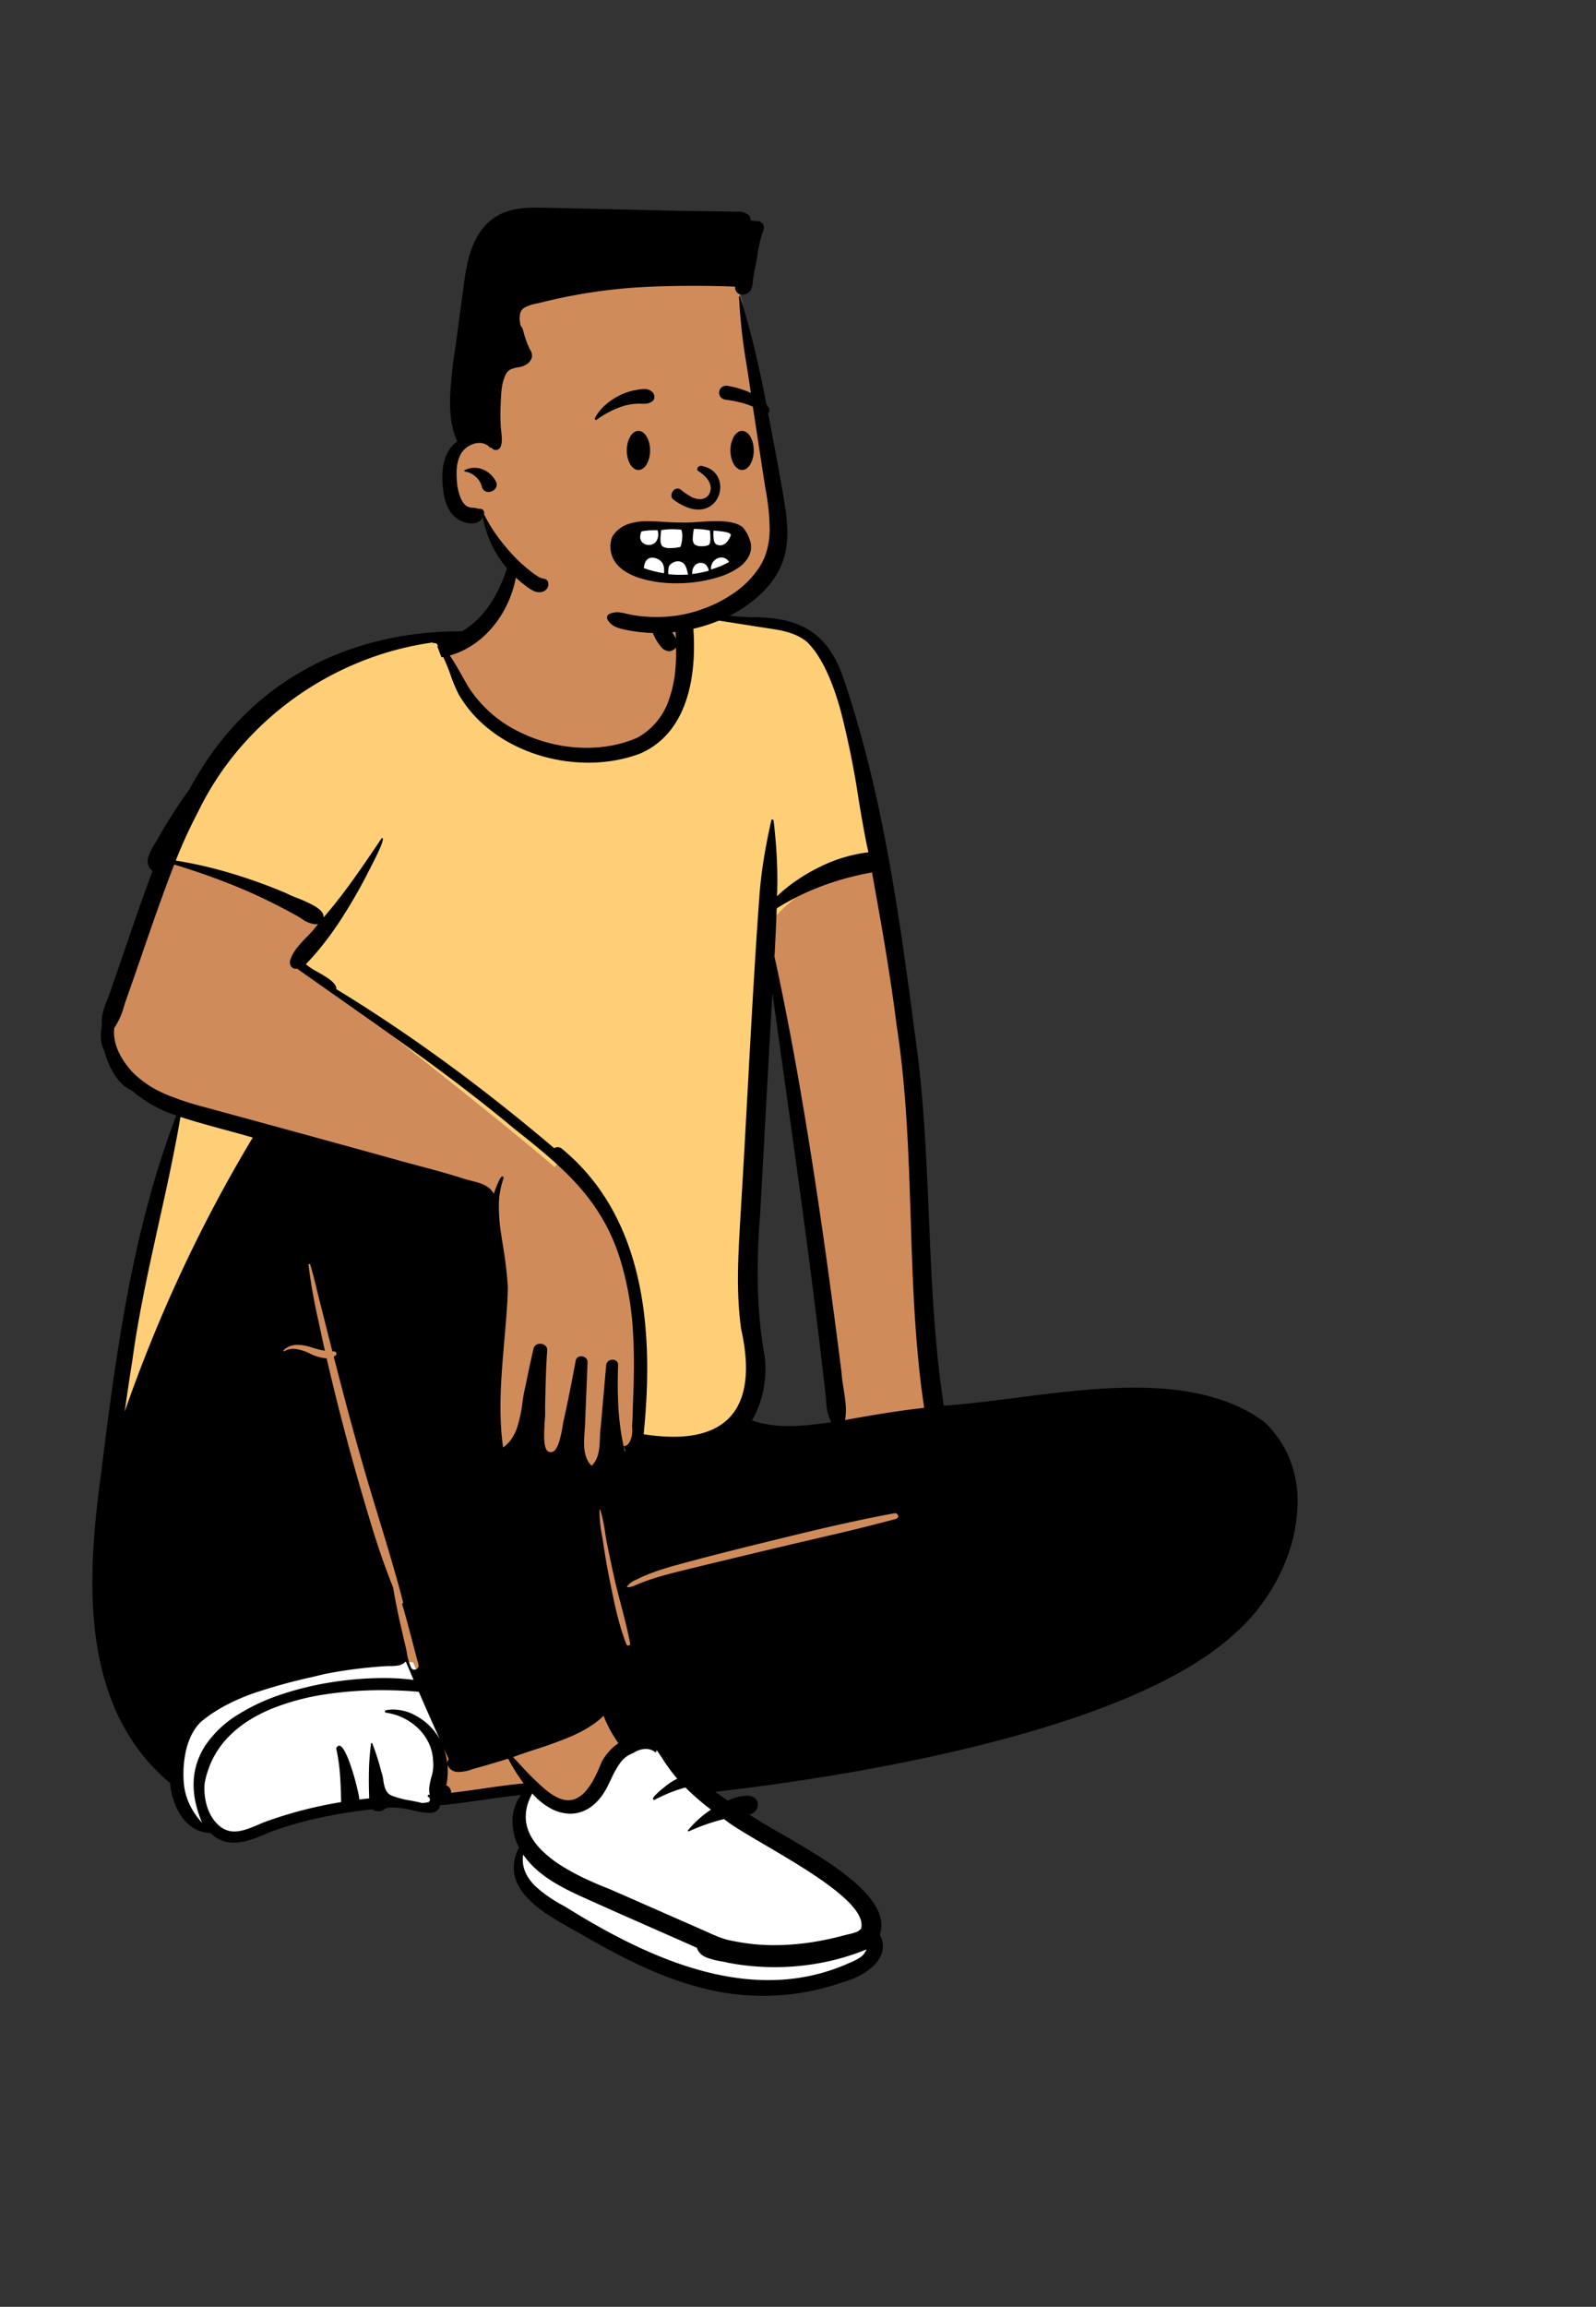 <svg xmlns="http://www.w3.org/2000/svg" width="433.312" height="626" viewBox="0 0 433.312 626">
  <rect x="0" y="0" width="433.312" height="626" fill="#333333" stroke="none"/>
  <g id="peep-sitting-11" transform="translate(20.312)">
    <g id="BODY" transform="translate(-20.311 159.505)">
      <path id="_Skin" data-name="✋ Skin" d="M180.555,400.012a63.777,63.777,0,0,1-13.089-1.358c-13.424-2.814-25.62-9.452-36-15.454-.5-.281-.992-.558-1.516-.851h0l-.1-.057-.005,0c-4.061-2.269-9.115-5.093-12.282-8.536-3.476-3.78-4.074-7.546-1.882-11.852l.347-.681-.362-.674c-2.269-4.218-2.1-9.437.41-12.691l2.11-2.734-3.47.368c-3.494.37-7.016.872-10.423,1.357h-.014c-3.781.539-7.691,1.1-11.549,1.469l-1.071.1-.246,1.03c-.137.574-.306.922-1.5.922a20.775,20.775,0,0,1-3.88-.62h0a28.274,28.274,0,0,0-5.87-.844,10.6,10.6,0,0,0-2.406.255l-.433.1-.308.315a1.256,1.256,0,0,1-.875.327,1.09,1.09,0,0,1-.66-.2l-.486-.379-.617.068a118.062,118.062,0,0,0-28.32,6.319l-.038.014-.18.078h0c-3,1.295-6.112,2.634-8.941,2.634a7.157,7.157,0,0,1-5.288-2.212l-.435-.426-.613-.006c-6.223-.057-9.067-7.3-9.46-12.161l-.049-.612-.474-.4C9.73,333.536,3.327,321.054,1,304.464c-2.119-15.111-.492-31.044,1.379-44.636,4.327-35.216,8.842-66.8,20.316-96.753l.536-1.4-1.429-.512a33.832,33.832,0,0,1-11.579-6.486l-.2-.18-.247-.1c-4.063-1.667-6.055-7.822-6.568-9.669l-.041-.149L3.1,144.44a9.173,9.173,0,0,1-.524-6.063l.053-.244-.031-.248c-.268-2.15.621-4.4,1.562-6.777.43-1.087.874-2.211,1.2-3.331,1.1-3.162,2.205-6.378,3.271-9.487l.04-.115.01-.029v0C11.1,111.09,13.595,103.8,16.257,96.7l.365-.972-.8-.67c-1.371-1.144-.913-2.49,1.064-5.709a23.828,23.828,0,0,0,1.245-2.188A148.572,148.572,0,0,1,26.2,74.684l.058-.08.046-.087C40.8,47.492,66.5,32.609,98.685,32.609h.656l.362-.218c6.032-3.622,10.338-9.837,13.163-19l.09-.292-.035-.3a20.958,20.958,0,0,1-.167-3.026,9.093,9.093,0,0,1,2.93-6.661C119.043.24,124.141,0,129.075,0h.708c6.308.018,10.761,1.112,14.015,3.442,3.78,2.708,5.87,7.079,6.388,13.362.154,1.875.149,3.817.145,5.695v.543l.063.209a37.137,37.137,0,0,0,1.578,4.266l.611,1.375,1.389-.62a8.9,8.9,0,0,1,3.483-.63c.411-.01.814-.014,1.233-.014,3.353,0,6.939.305,10.406.6h.011c2.615.223,5.318.454,7.94.556l.036,0h.018l.505,0c6.364,0,10.977,1,14.518,3.145,3.813,2.31,6.554,6.018,8.627,11.669,11.12,32.395,15.69,67.283,19.723,98.063,2.287,16.1,2.983,32.6,3.656,48.554v.018c.71,16.84,1.445,34.254,4.044,51.276l.205,1.346,1.381-.089c6.073-.391,12.635-1.234,19.582-2.126h.012c10.562-1.357,21.483-2.76,32.041-2.76,14.763,0,25.954,2.9,34.213,8.866,5.757,5.417,8.735,12.754,8.613,21.216-.173,11.96-6.508,25.182-16.139,33.685l-.036.033c-12.174,11.484-34.395,21.445-66.046,29.6-29.107,7.5-59.213,11.582-74.567,13.345l-3.8.437,3.085,2.227c1.243.9,2.383,1.692,3.483,2.427l.706.471.774-.354a10.978,10.978,0,0,1,4.4-1.223c.7,0,1.542.152,1.588.874a1.221,1.221,0,0,1-1.018,1.264l-3.777.471,3.084,2.2c2.057,1.465,5.124,3.23,8.676,5.273l.018.01c11.645,6.7,29.243,16.825,26.216,25.717l-.2.584.281.551a4.891,4.891,0,0,1,.212,4.517c-1.437,3.1-5.932,5.458-9.749,6.417l-.065.016-.064.022A62.908,62.908,0,0,1,180.555,400.012Zm3.815-272.4-2.993.115c-.806,14.019-1.587,28.259-2.342,42.03-.3,5.466-.649,11.83-1,18.173-1.195,15.316-.782,27.713,1.3,39.013a26.89,26.89,0,0,1-3.321,16.158l-.89,1.536,1.693.591a31.407,31.407,0,0,0,10.478,1.6,90.1,90.1,0,0,0,11.743-1.025l2.186-.292-1.073-1.9a12.976,12.976,0,0,1-1.192-5.318v0l0-.037h0c-.045-.513-.091-1.043-.151-1.567-3.233-28.857-7.32-58.091-11.272-86.363l0-.011C186.546,143.288,185.433,135.325,184.37,127.612Z" transform="translate(26.831 -19.281)" fill="#d08b5b"/>
      <path id="_Shoes" data-name="👟 Shoes" d="M156.821,89.4A19.215,19.215,0,0,1,153,89.078c-1.488-.226-7.64-2.087-12.9-3.753-6.292-1.993-11.52-3.762-12.713-4.3L105.627,68.416l-.667-.292-.751-.329-.636-.253a25.813,25.813,0,0,1-3.753-1.856,17.767,17.767,0,0,1-3.43-2.636,9.883,9.883,0,0,1-2.282-3.383,7.114,7.114,0,0,1-.31-4.1,13.653,13.653,0,0,0,.43-4.26,14.868,14.868,0,0,0-.575-2.956,9.357,9.357,0,0,1-.425-4.227A31.144,31.144,0,0,1,94.5,38.893a32.063,32.063,0,0,1,2.262-5.156,18.311,18.311,0,0,0,5.079,4.1,11.194,11.194,0,0,0,5.223,1.377,9.316,9.316,0,0,0,3.03-.5,10.156,10.156,0,0,0,2.821-1.517,13.173,13.173,0,0,0,2.513-2.539,18.812,18.812,0,0,0,2.108-3.569l.1-.2.1-.2c.183-.364.359-.73.546-1.117a24.416,24.416,0,0,1,2.279-4.045,7.39,7.39,0,0,1,3.615-2.76,6.171,6.171,0,0,1,3.385-1.111,3.944,3.944,0,0,1,2.691.988,2.4,2.4,0,0,0,.281-.666,114.533,114.533,0,0,0,8.741,7.837c3.407,2.882,10.235,8.555,17.7,14.158,4.155,3.121,8.485,5.949,12.673,8.683h0c3.848,2.512,7.482,4.886,10.6,7.242a50.9,50.9,0,0,1,4.233,3.529,24.307,24.307,0,0,1,3.178,3.565,10.739,10.739,0,0,1,1.311,2.94,31.719,31.719,0,0,1,.9,3.826c.217,1.23.378,2.493.455,3.558a8.005,8.005,0,0,1-.032,2.136,9.842,9.842,0,0,1-1.978,1.4c-.893.542-2.075,1.217-3.513,2.006-2.437,1.338-4.822,2.572-4.845,2.584l-.021.006c-3.825,1.033-7.068,1.755-9.116,2.178-2.555.528-4.946.947-7.1,1.244A51.833,51.833,0,0,1,156.821,89.4ZM15.942,48.027a3.872,3.872,0,0,1-1.966-.528A7.906,7.906,0,0,1,12.5,46.338l-.2-.194-.012-.011A3.953,3.953,0,0,0,9.7,44.648a2.3,2.3,0,0,0-.233.012c-.967.1-1.53.14-1.94.14a1.826,1.826,0,0,1-1.405-.445,10.727,10.727,0,0,1-2.389-3.319A34.031,34.031,0,0,1,1.72,36.087a41.492,41.492,0,0,1-1.34-5.2,16.9,16.9,0,0,1-.359-4.061,16.931,16.931,0,0,1,.828-3.484,18.034,18.034,0,0,1,1.514-3.214,23.6,23.6,0,0,1,4.82-5.642A48.025,48.025,0,0,1,22.142,6.173,88.178,88.178,0,0,1,31.22,3.4c3.018-.756,6.193-1.4,9.437-1.921A115.064,115.064,0,0,1,58.49,0C60.824,0,63.013.089,65,.265l.442,1.013c2.144,4.9,6.687,15.057,8.521,19.13a16.175,16.175,0,0,0-1.384-2.136c-.2-.259-.343-.385-.442-.385a.1.1,0,0,0-.08.038c-.2.222-.046,1.371.181,3.109a58.875,58.875,0,0,1,.618,7.457,38.571,38.571,0,0,1-.933,8.067c-.492,2.217-1.045,3.76-1.252,3.81a.141.141,0,0,1-.033,0,7.268,7.268,0,0,1-1.271-.389c-.662-.231-1.567-.546-2.618-.858a33.015,33.015,0,0,0-3.554-.858,23.174,23.174,0,0,0-4.089-.39,16.836,16.836,0,0,0-2.631.2c-1.039.165-2.19.336-3.409.516h0a153.42,153.42,0,0,0-18.1,3.488c-3.051.832-6.063,1.922-8.976,2.976a71.48,71.48,0,0,1-9.051,2.865A4.9,4.9,0,0,1,15.942,48.027Z" transform="translate(47.143 291.321)" fill="#fff"/>
      <path id="_Top" data-name="👕 Top" d="M152.541,227.423a55.009,55.009,0,0,1-8.456-.713l-.487-.078-1.98-.333.22-2.1.036-.349c.395-3.886.671-7.66.82-11.219.153-3.642.18-7.185.079-10.531-.1-3.411-.341-6.735-.709-9.879a93.831,93.831,0,0,0-1.544-9.263,75.641,75.641,0,0,0-2.872-9.879,62.6,62.6,0,0,0-4.077-8.887,55.656,55.656,0,0,0-5.332-7.873,54.252,54.252,0,0,0-6.637-6.836l-.3-.254-.042-.036-.745,1.008-2.019-1.717c-4.394-3.729-10.663-8.867-18.631-15.271-6.375-5.124-13.846-11.065-22.206-17.659C63.4,104.306,51.394,94.977,51.274,94.884L58.965,83.87l-.013-.013a3.678,3.678,0,0,0-.319-.271l-.125-.095-.062-.045c-.169-.123-2.061-1.011-5.351-2.471-2.151-.954-6.538-2.878-11.756-5.04-5.1-2.112-9.583-3.871-13.331-5.228A66.248,66.248,0,0,0,17.93,67.674l-.441-.073-.441-.071-.357-.056-.561-.085-2.339-.352.871-2.2c.113-.286.233-.584.354-.887a22.422,22.422,0,0,1,3.494-5.933,26.814,26.814,0,0,0,2.67-4.029l.179-.337.355-.718.4-.795,0,0c1.18-2.359,2.518-5.031,4.041-7.78A90.024,90.024,0,0,1,31.424,35.9c1.049-1.481,2.143-2.909,3.251-4.243,1.2-1.446,2.461-2.834,3.745-4.123a57.424,57.424,0,0,1,4.3-3.907,55.31,55.31,0,0,1,4.922-3.595,85.789,85.789,0,0,1,14.4-7.43A104.834,104.834,0,0,1,75.3,8.252c4.177-1.074,7.668-1.7,9.86-2.043,2.5-.387,4.017-.509,4.222-.509a.1.1,0,0,1,.026,0A64.157,64.157,0,0,0,91.9,12.629a64.657,64.657,0,0,0,3.163,6.516,44.678,44.678,0,0,0,4.489,6.646,38.569,38.569,0,0,0,8.556,7.2c1.438.924,2.948,1.8,4.367,2.524a26.467,26.467,0,0,0,3.276,1.454l.251.085.257.085a42.975,42.975,0,0,0,6.552,1.578,42.376,42.376,0,0,0,6.633.528,39.658,39.658,0,0,0,6.64-.553,35.416,35.416,0,0,0,6.284-1.664l.2-.073.122-.053a18.717,18.717,0,0,0,3.229-1.836,18.218,18.218,0,0,0,2.742-2.4,19.977,19.977,0,0,0,2.269-2.948,24.143,24.143,0,0,0,1.811-3.478l.073-.174.072-.176a36.449,36.449,0,0,0,2.352-9.775A58.853,58.853,0,0,0,155.3,4.76l-.024-.276-.036-.4,0-.024L152.85,0,157.9.178l.445.018c1.6.069,3.31.184,5.9.4l.672.056,4.866.773c1.568.248,2.948.464,4.221.662l2.644.409,3.133.479.345.055a29.633,29.633,0,0,1,6.043,1.52,15.036,15.036,0,0,1,4.516,2.684l.117.1.051.045.048.049A25.252,25.252,0,0,1,193.761,11a37.124,37.124,0,0,1,2.528,4.466,56.835,56.835,0,0,1,2.235,5.361c.688,1.9,1.355,4.005,1.983,6.257l.162.588.147.539c1.554,5.761,7.923,40.006,7.987,40.352l-2.2.166c-.271.02-.541.045-.8.072a32.811,32.811,0,0,0-6.118,1.279,43.182,43.182,0,0,0-6.2,2.445,45.9,45.9,0,0,0-5.856,3.387,39.252,39.252,0,0,0-5.086,4.1c-.361.347-.728.717-1.092,1.1l-.218.231-1.959,2.092c-.017.255-1.707,26.225-3.257,52.876-.908,15.618-1.589,28.375-2.024,37.915-.543,11.924-.7,18.827-.468,20.517l.053.382.061.278a55.354,55.354,0,0,1,1.18,8,34.881,34.881,0,0,1-.178,6.945,22.809,22.809,0,0,1-1.548,5.849,17.345,17.345,0,0,1-2.932,4.71l-.148.166-.153.167a16.815,16.815,0,0,1-3.24,2.7,19.425,19.425,0,0,1-3.975,1.931,25.559,25.559,0,0,1-4.7,1.159A35.977,35.977,0,0,1,152.541,227.423ZM3.653,226h0L0,225.185c.325-2.607.661-5.164,1-7.6l.163-1.172c.516-3.687,1.081-7.474,1.729-11.578l.2-1.262.124-.9.082-.583c.667-4.709,1.4-9.065,2.384-14.125.926-4.771,2.127-10.46,4.015-19.025l1.663-7.529c.552-2.515,1.771-7.436,4.437-16.6,1.6-5.493,2.971-9.941,2.984-9.986l.729.234.5.157c.918.288,1.924.65,3.088,1.068h0c2.073.746,4.423,1.591,7.18,2.344l4.532,1.235c1.264.347,2.2.608,3.131.873l1.4.4.62.183,2.421.725-1.256,2.074-.5.829c-3.457,5.741-6.817,11.672-9.989,17.63-3.163,5.942-6.223,12.07-9.094,18.214s-5.62,12.442-8.187,18.755-5.008,12.785-7.266,19.255c-.685,1.963-1.371,3.979-2.04,5.99L3.653,226Z" transform="translate(30.091 7.011)" fill="#ffcf77"/>
      <path id="_Ink" data-name="🖍 Ink" d="M182.055,395.629h0a65.335,65.335,0,0,1-13.4-1.391,90.675,90.675,0,0,1-18.839-6.36c-2.82-1.276-5.741-2.722-8.928-4.418-2.585-1.376-5.343-2.915-8.679-4.844-.516-.292-1.043-.586-1.6-.9h0c-2.086-1.165-4.451-2.486-6.669-3.945a31.817,31.817,0,0,1-5.989-4.886,15.845,15.845,0,0,1-2.128-2.867,10.933,10.933,0,0,1-1.224-3.187,9.92,9.92,0,0,1-.076-3.537,13.139,13.139,0,0,1,1.316-3.915,15.07,15.07,0,0,1-1.767-7.259,11.658,11.658,0,0,1,2.309-7.017c-3.471.368-6.982.868-10.377,1.352h-.007c-3.8.541-7.729,1.1-11.616,1.477a2.477,2.477,0,0,1-1.06,1.619,3.5,3.5,0,0,1-1.9.444,21.635,21.635,0,0,1-4.207-.655l-.054-.012-.3-.066a25.053,25.053,0,0,0-5.191-.732,9.113,9.113,0,0,0-2.064.216,2.741,2.741,0,0,1-1.96.78,2.6,2.6,0,0,1-1.6-.519,137.15,137.15,0,0,0-14.121,2.25c-2.39.516-4.738,1.1-6.977,1.744-2.351.673-4.659,1.426-6.859,2.24l-.145.062c-1.553.669-3.159,1.361-4.763,1.883a15.561,15.561,0,0,1-4.784.875,8.7,8.7,0,0,1-6.349-2.643,8.768,8.768,0,0,1-4.575-1.308,11.2,11.2,0,0,1-3.325-3.258,17.108,17.108,0,0,1-2.111-4.356,20.212,20.212,0,0,1-.935-4.6,54.435,54.435,0,0,1-4.321-4.038,53.107,53.107,0,0,1-3.731-4.34,53.785,53.785,0,0,1-3.178-4.611c-.953-1.55-1.848-3.183-2.661-4.853A63.753,63.753,0,0,1,3.29,309.742a80.478,80.478,0,0,1-2.283-10.923,106.443,106.443,0,0,1-.941-11.295c-.116-3.588-.079-7.433.11-11.429.169-3.574.453-7.278.87-11.324.345-3.348.783-6.94,1.34-10.982.964-7.847,2.021-16.26,3.215-24.612,1.3-9.105,2.624-17.144,4.043-24.575,1.67-8.744,3.474-16.675,5.514-24.247,1.1-4.076,2.279-8.083,3.509-11.909,1.288-4.006,2.673-7.949,4.118-11.718a35.279,35.279,0,0,1-12.087-6.79,8.592,8.592,0,0,1-2.689-1.81,14.035,14.035,0,0,1-2.121-2.682,21.55,21.55,0,0,1-1.576-3.1,26.377,26.377,0,0,1-1.054-3.055,8.83,8.83,0,0,1-.935-3.492,12.717,12.717,0,0,1,.278-3.557c-.315-2.519.686-5.048,1.653-7.493.422-1.068.859-2.172,1.165-3.236,1.12-3.208,2.24-6.476,3.323-9.637,2.423-7.07,4.928-14.381,7.6-21.5a3.526,3.526,0,0,1-1.2-1.743,3.728,3.728,0,0,1,.013-1.916,14.74,14.74,0,0,1,1.932-3.942,22.112,22.112,0,0,0,1.194-2.1,150.158,150.158,0,0,1,8.188-12.656,87.643,87.643,0,0,1,6.177-9.9,80.628,80.628,0,0,1,7.189-8.62,76.85,76.85,0,0,1,8.129-7.331,76.031,76.031,0,0,1,9-6.028,78.036,78.036,0,0,1,9.792-4.712,82.726,82.726,0,0,1,10.515-3.382,90.018,90.018,0,0,1,11.166-2.039,99.89,99.89,0,0,1,11.745-.683h.235a22.3,22.3,0,0,0,3.069-2.221,24.2,24.2,0,0,0,2.617-2.641,28.071,28.071,0,0,0,2.208-2.985,33.986,33.986,0,0,0,1.842-3.255,47.07,47.07,0,0,0,2.76-7.021c.672-2.173,1.266-4.529,1.815-7.2a22.81,22.81,0,0,1,.69,4.708,26.364,26.364,0,0,1-.251,4.878,29.051,29.051,0,0,1-1.136,4.86,29.961,29.961,0,0,1-1.966,4.654,28.926,28.926,0,0,1-2.739,4.261,26.547,26.547,0,0,1-3.456,3.68,23.892,23.892,0,0,1-4.117,2.911,22.071,22.071,0,0,1-4.722,1.956c1.214,1.737,2.275,3.622,3.3,5.446.592,1.052,1.2,2.139,1.837,3.184a33.894,33.894,0,0,0,13.741,12.085,41.215,41.215,0,0,0,8.9,3.217,40.787,40.787,0,0,0,9.385,1.11,36.862,36.862,0,0,0,7.063-.671,32.275,32.275,0,0,0,6.677-2.062,18.4,18.4,0,0,0,8.69-10.6,31.958,31.958,0,0,0,1.554-6.889,45.617,45.617,0,0,0,.263-6.967,2.65,2.65,0,0,1-1.891.986,3.128,3.128,0,0,1-2.248-1.306,13.4,13.4,0,0,1-1.871-3.049,31.843,31.843,0,0,1-2.093-6.113,22.25,22.25,0,0,1-.442-5.906,18.741,18.741,0,0,1,1.277-5.775.251.251,0,0,1,.234-.17.247.247,0,0,1,.245.232,49.608,49.608,0,0,0,1.117,6.355,37.081,37.081,0,0,0,2.073,6.113,10.356,10.356,0,0,1,4.08-.762c.408-.01.83-.014,1.257-.014,3.42,0,7.042.309,10.544.607h0c2.6.221,5.286.45,7.871.552l.5,0a41.124,41.124,0,0,1,8.489.768,21.5,21.5,0,0,1,6.819,2.6,18.121,18.121,0,0,1,2.832,2.121,19.821,19.821,0,0,1,2.474,2.744,25.1,25.1,0,0,1,2.135,3.421,35.166,35.166,0,0,1,1.816,4.153c1.325,3.858,2.6,7.886,3.8,11.971,1.14,3.9,2.243,7.974,3.278,12.118,1.915,7.67,3.641,15.705,5.278,24.565,2.956,16,5.119,31.973,7.44,49.694.552,3.882,1.024,7.85,1.445,12.132.375,3.815.7,7.794.992,12.165.544,8.118.893,16.386,1.23,24.381.354,8.4.721,17.089,1.314,25.616.32,4.589.678,8.768,1.095,12.773.468,4.5,1,8.661,1.62,12.733,6.027-.388,12.569-1.229,19.5-2.118h0c5.227-.671,10.633-1.366,16.05-1.89,6.122-.593,11.416-.881,16.185-.881,3.407,0,6.651.15,9.641.445a69.14,69.14,0,0,1,9.2,1.51,51.107,51.107,0,0,1,8.576,2.834,43.105,43.105,0,0,1,4,2,40.134,40.134,0,0,1,3.769,2.424,28.152,28.152,0,0,1,7.092,10.406,31.537,31.537,0,0,1,2.056,11.955,45.45,45.45,0,0,1-4.845,19.089,53.021,53.021,0,0,1-5.234,8.541,48.031,48.031,0,0,1-6.559,7.139,63.038,63.038,0,0,1-5.805,4.818c-2.059,1.52-4.337,3.031-6.768,4.493-2.353,1.414-4.914,2.819-7.611,4.177-2.606,1.311-5.41,2.613-8.335,3.87-5.536,2.379-11.714,4.687-18.363,6.859-6.128,2-12.8,3.936-19.824,5.747-12.219,3.15-25.746,6-40.2,8.461-6.029,1.028-12.242,1.991-18.467,2.865-5.388.756-10.806,1.448-16.1,2.055,1.23.888,2.355,1.671,3.438,2.395a12.651,12.651,0,0,1,5.031-1.361,4.523,4.523,0,0,1,1.357.189,2.759,2.759,0,0,1,.947.5,2.177,2.177,0,0,1,.787,1.572,2.735,2.735,0,0,1-.575,1.816,2.619,2.619,0,0,1-1.756,1c2,1.425,5.046,3.177,8.571,5.2,6.131,3.527,13.76,7.916,19.361,12.637a38.9,38.9,0,0,1,3.779,3.6,20.755,20.755,0,0,1,2.723,3.7,11.1,11.1,0,0,1,1.353,3.754,7.941,7.941,0,0,1-.333,3.768,6.347,6.347,0,0,1,.257,5.75,8.87,8.87,0,0,1-1.83,2.558,14.913,14.913,0,0,1-2.685,2.094,22.549,22.549,0,0,1-6.251,2.628,64.271,64.271,0,0,1-10.471,2.674A65.288,65.288,0,0,1,182.055,395.629ZM116.969,357.3a8.868,8.868,0,0,0-.043,2.451,8.589,8.589,0,0,0,.589,2.212,10.3,10.3,0,0,0,1.109,1.992,14.048,14.048,0,0,0,1.516,1.789,35.592,35.592,0,0,0,7.888,5.48c4.621,2.885,8.832,5.336,12.874,7.492,2.3,1.225,4.572,2.371,6.766,3.406,2.35,1.11,4.686,2.13,6.942,3.033,2.4.959,4.78,1.817,7.087,2.55,2.433.773,4.855,1.432,7.2,1.958a72.443,72.443,0,0,0,7.281,1.255,62.484,62.484,0,0,0,7.33.443h0c1.851,0,3.7-.089,5.5-.266a53.478,53.478,0,0,0,5.5-.829,52.3,52.3,0,0,0,5.481-1.438,53.048,53.048,0,0,0,5.451-2.094l.056-.023a16.481,16.481,0,0,0,2.761-1.38,4.543,4.543,0,0,0,1.908-2.3,63.853,63.853,0,0,1-12.193,3.611,67.759,67.759,0,0,1-12.727,1.2,67.049,67.049,0,0,1-12.721-1.211c-.555-.141-1.179-.259-1.839-.383h0a18.979,18.979,0,0,1-3.99-1.055,4.2,4.2,0,0,1-2.581-2.612c-3.929-1.747-7.92-3.506-11.78-5.207-6.251-2.754-12.714-5.6-19.051-8.463C127.132,366.116,120.811,362.912,116.969,357.3Zm2.463-16.59a15.746,15.746,0,0,0-1.179,2.7,12.1,12.1,0,0,0-.54,2.548,10.584,10.584,0,0,0,.59,4.66,13,13,0,0,0,1.472,2.85,18.254,18.254,0,0,0,2.16,2.6,31.772,31.772,0,0,0,5.763,4.467,61.317,61.317,0,0,0,6.658,3.545c2.37,1.1,4.62,2.01,6.315,2.681,5.535,2.423,11.492,5.043,17.253,7.576l8.34,3.666.356.161.049.022h0c1.189.539,2.419,1.1,3.658,1.558a19.275,19.275,0,0,0,3.838,1.038,54.439,54.439,0,0,0,11.03,1.094,68.329,68.329,0,0,0,12.163-1.14c2.272-.413,4.57-.935,7.026-1.6.265-.072.559-.139.87-.21h0a15.137,15.137,0,0,0,1.927-.531,3.392,3.392,0,0,0,1.52-.987,4.289,4.289,0,0,0-.13-2.528,9.726,9.726,0,0,0-1.547-2.75,23.667,23.667,0,0,0-2.706-2.908c-1.017-.943-2.231-1.953-3.607-3-2.359-1.8-5.264-3.769-8.881-6.025-3.158-1.97-6.464-3.91-9.38-5.622h0c-4.8-2.817-8.945-5.251-10.945-6.913-.491.114-.917.22-1.3.323a55.5,55.5,0,0,0-8.2,2.974.252.252,0,0,1-.1.023.2.2,0,0,1-.184-.115.213.213,0,0,1,.035-.229,28.368,28.368,0,0,1,6.2-5.547,66.487,66.487,0,0,1-6.929-5.994,33.412,33.412,0,0,0-4.282,1.424c-1.283.52-2.63,1.145-4.119,1.911-.273,0-.413-.084-.418-.248-.007-.254.3-.7.926-1.314a24.74,24.74,0,0,1,2.113-1.826,17.071,17.071,0,0,1,3.545-2.344,45.37,45.37,0,0,1-3.976-5.385l0-.005c-.516-.777-1.05-1.581-1.6-2.359a2.4,2.4,0,0,1-.281.666,3.944,3.944,0,0,0-2.691-.988,6.173,6.173,0,0,0-3.385,1.111,7.39,7.39,0,0,0-3.615,2.76,24.42,24.42,0,0,0-2.278,4.045c-.257.532-.5,1.035-.754,1.524a18.81,18.81,0,0,1-2.108,3.569,13.172,13.172,0,0,1-2.513,2.539,10.158,10.158,0,0,1-2.821,1.517,9.32,9.32,0,0,1-3.03.5,11.193,11.193,0,0,1-5.223-1.376,18.316,18.316,0,0,1-5.079-4.1ZM78.694,312.682a101.236,101.236,0,0,0-15.327,1.113,64.019,64.019,0,0,0-14.8,3.969,40.184,40.184,0,0,0-6.429,3.351,29.584,29.584,0,0,0-5.366,4.421,24.3,24.3,0,0,0-3.993,5.608,24.646,24.646,0,0,0-2.309,6.914,17.19,17.19,0,0,0,.045,3.122,15.724,15.724,0,0,0,.65,3.131,12.582,12.582,0,0,0,1.327,2.884,9.982,9.982,0,0,0,2.075,2.38,6.008,6.008,0,0,0,4,1.448c2.158,0,4.4-.956,6.57-1.88a33.131,33.131,0,0,1,3.293-1.273c3.066-1.067,6.247-2.017,9.456-2.824,3.143-.79,6.392-1.464,9.657-2-.055-2.267-.117-4.836-.307-7.349a48.147,48.147,0,0,0-1.044-7.245c.237-.469.51-.707.809-.707a1.1,1.1,0,0,1,.74.412c1.238,1.289,2.534,5.271,3.2,7.529.421,1.435.818,2.961,1.119,4.3a14.749,14.749,0,0,1,.414,2.362c.9-.111,1.8-.213,2.686-.3-.1-2.993-.122-5.287-.07-7.435a64.465,64.465,0,0,1,.567-7.406.191.191,0,0,1,.19-.174.179.179,0,0,1,.171.127,65.33,65.33,0,0,1,2.41,7.575,10.861,10.861,0,0,1,.56,2.376,10.363,10.363,0,0,0,.594,2.453,3.474,3.474,0,0,0,.642,1,3.147,3.147,0,0,0,1.057.74,25.1,25.1,0,0,0,5.076,1.321c1.044.2,2.122.4,3.162.677a8.4,8.4,0,0,0,1.575-.214.686.686,0,0,0,.556-.716A.8.8,0,0,0,91,341.59a4.567,4.567,0,0,0,.163-.533l.206-.013h.025l.2-.013a6.275,6.275,0,0,1-.083-2.32,20.59,20.59,0,0,1,.5-2.346,10.932,10.932,0,0,0,.494-4.483,12.323,12.323,0,0,0-1.161-4.818,13.666,13.666,0,0,0-2.829-3.967,15.4,15.4,0,0,0-4.043-2.849,15.727,15.727,0,0,0-4.8-1.464.308.308,0,0,1-.244-.316.322.322,0,0,1,.244-.333,9.81,9.81,0,0,1,2.033-.21,13.054,13.054,0,0,1,6.336,1.8,16.8,16.8,0,0,1,2.737,1.931,15.994,15.994,0,0,1,2.217,2.337,16.163,16.163,0,0,1,1.384,2.136c-2.079-4.616-3.963-8.873-5.76-13.013C85.373,312.827,82.036,312.682,78.694,312.682Zm2-6.54h-.005c-.482,0-.938.009-1.376.043A126.229,126.229,0,0,0,63.041,308.3c-1.169.286-2.374.573-3.54.851h0a149.476,149.476,0,0,0-15.912,4.422,55.96,55.96,0,0,0-7.49,3.277c-1.22.652-2.39,1.35-3.477,2.075a35.982,35.982,0,0,0-3.241,2.43,13.484,13.484,0,0,0-2.467,3.481,19.062,19.062,0,0,0-1.471,4.12,29.546,29.546,0,0,0-.641,8.639A16.953,16.953,0,0,0,26.35,343.6a19.843,19.843,0,0,0,3.46,5.094,30.059,30.059,0,0,1-1.913-6.123,22.009,22.009,0,0,1-.372-5.554,19.023,19.023,0,0,1,1.007-5,19.976,19.976,0,0,1,2.222-4.459,28.939,28.939,0,0,1,8.7-8.2,54.742,54.742,0,0,1,12.218-5.65,84.277,84.277,0,0,1,13.815-3.267c2.289-.349,4.613-.616,6.907-.792,2.237-.172,4.453-.259,6.587-.259a64.017,64.017,0,0,1,8.235.493c-.8-1.868-1.469-3.423-2.134-5a3.429,3.429,0,0,1-1.984,1.081,12.577,12.577,0,0,1-2.4.173Zm58.1,13.5a23.192,23.192,0,0,1-3.928,3.036,37.419,37.419,0,0,1-4.6,2.411,106.993,106.993,0,0,1-10.068,3.692l-.006,0c-2.107.694-4.1,1.349-5.975,2.057.62.654,1.253,1.331,1.812,1.928a78.825,78.825,0,0,0,6.887,6.818,16.81,16.81,0,0,0,3.218,2.155,7,7,0,0,0,3.092.8,5.2,5.2,0,0,0,2.332-.557,7.892,7.892,0,0,0,2.275-1.792,17.113,17.113,0,0,0,2.227-3.211,38.261,38.261,0,0,0,2.188-4.811,15.859,15.859,0,0,1,1.987-2.825,12.961,12.961,0,0,1,2.6-2.271,33.244,33.244,0,0,1-4.035-7.437ZM96.4,332.918h0a18.142,18.142,0,0,1-.316,5.608,1.849,1.849,0,0,1,.991.778,2.016,2.016,0,0,1,.308,1.227c.539-.061,1.249-.142,1.971-.234,2.212-.276,4.456-.6,6.627-.913h.006c3.637-.526,7.4-1.069,11.119-1.4a48.566,48.566,0,0,1-4.215-6.724c-3.2,1.01-6.432,1.956-9.594,2.814a11.163,11.163,0,0,1-3.718.793A3.065,3.065,0,0,1,96.4,332.918Zm-1-4.494h0a17.793,17.793,0,0,1,.951,4.045,2.062,2.062,0,0,1,.293-.892v0c.033-.066.065-.128.095-.191l-.446-.987-.151-.333Zm-31.8-105.8c.735,3.184,1.552,6.58,2.57,10.686,1.456,5.875,3.053,11.932,4.745,18,1.621,5.815,3.382,11.827,5.233,17.87,1.6,5.235,3.457,10.5,5.508,15.645.518,3.123,1.178,6.449,1.961,9.886.52,2.286.955,4.19,1.428,6.155.124.518.228,1.061.337,1.636v0a14.432,14.432,0,0,0,1.191,4.094.943.943,0,0,0,.858.521,1.209,1.209,0,0,0,.94-.463.985.985,0,0,0,.171-.874c-.47-1.751-.936-3.535-1.386-5.259-.966-3.7-1.965-7.531-3.07-11.262a.448.448,0,0,0,.246-.556c-1.994-7.7-4.348-15.43-6.624-22.906l0-.005c-1.276-4.191-2.6-8.524-3.84-12.812-3.175-10.942-6-21.725-8.343-30.83a4.809,4.809,0,0,0,.449-.257.622.622,0,0,0,.269-.7.6.6,0,0,0-.583-.439c-.159,0-.326-.009-.5-.016-.338-1.316-.578-2.252-.832-3.245-.379-1.482-.755-2.992-1.119-4.452l0-.008c-.467-1.874-.95-3.811-1.444-5.713-.3-1.149-.583-2.327-.858-3.466l0-.009v0c-.531-2.2-1.081-4.482-1.765-6.672a.243.243,0,0,0-.24-.161.236.236,0,0,0-.177.071.19.19,0,0,0-.045.152,149.805,149.805,0,0,0,2.733,15.389l.006.027c.177.829.36,1.686.537,2.525.353,1.678.739,3.438,1.178,5.383a14.211,14.211,0,0,1-1.734-.351c-.441-.12-.883-.255-1.312-.386h0a23.721,23.721,0,0,0-2.542-.673,9.817,9.817,0,0,0-1.784-.178,6.079,6.079,0,0,0-2.04.325,4.69,4.69,0,0,0-1.778,1.13.165.165,0,0,0-.035.184.18.18,0,0,0,.16.114.171.171,0,0,0,.089-.026,4.548,4.548,0,0,1,2.4-.663,11.951,11.951,0,0,1,4.505,1.294l.02.009a11.89,11.89,0,0,0,4.448,1.286H63.6Zm74.2,41.059a.1.1,0,0,0-.107.1,36.129,36.129,0,0,0,.708,7.13c.106.639.216,1.3.311,1.935.535,3.56,1.037,6.472,1.581,9.163q.116.576.232,1.154l.027.133c1.138,5.665,2.315,11.524,4.439,16.924a.526.526,0,0,0,.9.172.515.515,0,0,0,.1-.442c-.655-3.489-1.571-6.992-2.457-10.381v0c-.656-2.509-1.334-5.1-1.9-7.672-.656-2.971-1.294-5.883-1.88-8.837-.2-1.012-.37-2.067-.533-3.088a42.1,42.1,0,0,0-1.316-6.215A.1.1,0,0,0,137.8,263.682Zm80.134.976a.962.962,0,0,0-.172.016c-10.152,1.855-20.17,4.218-29.484,6.495l-.379.093h0c-9.454,2.312-19.231,4.7-28.769,7.323a73.6,73.6,0,0,0-7.886,2.511c-1.039.416-2.256.922-3.409,1.51l-.3.153-.021.01a4.992,4.992,0,0,0-2.364,1.839.08.08,0,0,0,0,.078.089.089,0,0,0,.072.044c.067,0,.135.007.2.007a5.428,5.428,0,0,0,2.137-.6l.01,0c.184-.08.375-.163.565-.239,1.047-.419,2.173-.858,3.306-1.233,2.082-.69,4.31-1.332,6.81-1.962,3.251-.819,6.567-1.618,9.773-2.391l.02,0,.034-.008c1.537-.37,3.126-.753,4.688-1.133,9.76-2.376,19.74-4.706,29.126-6.887,4.971-1.156,10.3-2.492,16.3-4.085a.768.768,0,0,0,.467-.319.723.723,0,0,0,.1-.481A.826.826,0,0,0,217.939,264.658ZM132.7,222.083h0a1.892,1.892,0,0,1,1.345.541,1.381,1.381,0,0,1,.392,1.033c-.138,3.717-.294,7.471-.444,11.1l0,.081c-.076,1.837-.155,3.737-.23,5.6-.022.541-.064,1.122-.109,1.737-.237,3.278-.532,7.356,1.9,9.6,2.025-1.923,2.14-4.827,2.251-7.635v0a27.134,27.134,0,0,1,.252-3.224q.718-8.191,1.437-16.388a1.6,1.6,0,0,1,.6-1.149A1.846,1.846,0,0,1,141.23,223a1.571,1.571,0,0,1,1.143.451,1.422,1.422,0,0,1,.362,1.085c-.145,4.088-.121,7.722.071,11.11a66.537,66.537,0,0,0,1.413,10.781c.1.53.2,1.044.284,1.433.074-.088.135-.164.2-.244a2.63,2.63,0,0,1-.409-1.162,1.677,1.677,0,0,0,1.261-.671,5.1,5.1,0,0,0,.91-2.293,7.854,7.854,0,0,0,.054-2.416c.126-1.57.169-3.178.211-4.734.021-.761.042-1.547.072-2.313.139-3.481.209-6.341.223-9,.017-3.263-.054-6.208-.216-9a83.853,83.853,0,0,0-2.778-17.756,59.086,59.086,0,0,0-2.074-6.336,52.6,52.6,0,0,0-2.6-5.624,53.674,53.674,0,0,0-6.653-9.629c-1.221-1.423-2.525-2.818-3.989-4.265-1.331-1.316-2.767-2.648-4.389-4.072-3.133-2.75-6.584-5.5-9.85-8.083-3.62-3.026-7.377-6.045-11.488-9.23-3.662-2.838-7.52-5.742-11.793-8.877-7.939-5.825-16.121-11.568-24.033-17.122l-.017-.012c-3.8-2.671-7.738-5.432-11.579-8.157a1.861,1.861,0,0,1-.372.039,1.489,1.489,0,0,1-1.142-.516,1.868,1.868,0,0,1-.4-1.5c.507-2.381,2.628-4.6,4.679-6.746a31.849,31.849,0,0,0,2.959-3.384,3.267,3.267,0,0,1-.737.084,7.485,7.485,0,0,1-3.781-1.551c-.384-.244-.746-.474-1.109-.677-1.616-.906-3.283-1.8-4.955-2.649-2.207-1.151-4.53-2.277-6.9-3.346-2.26-1.018-4.64-2.018-7.073-2.972-4.487-1.76-9.232-3.4-14.506-5.022-3.182,8.183-6.089,16.611-8.9,24.762l0,0c-1.251,3.626-2.544,7.376-3.844,11.055-.306.808-.579,1.66-.843,2.485a20.14,20.14,0,0,1-2.708,6.066c-.514,4.933,2.461,9.284,5.048,12.066a27.891,27.891,0,0,0,8.913,5.886,76.477,76.477,0,0,0,10.243,3.425c15.594,4.243,33.717,9.181,51.456,14.1,2.281.648,4.609,1.271,6.862,1.874l.006,0h0c4.125,1.1,8.391,2.245,12.521,3.58.613.2,1.274.362,1.913.524,2.415.611,4.912,1.243,6.086,3.553.016-.042.044-.122.083-.234l0-.006c.172-.491.575-1.639,1.011-2.643.542-1.248.961-1.881,1.246-1.881.144,0,.255.165.329.489a22.36,22.36,0,0,0-1.285,7.759,49.193,49.193,0,0,0,.688,7.9c.1.662.21,1.355.306,1.966a118.372,118.372,0,0,1,1.46,12.012c-.139,4.875-.57,9.825-.987,14.613v0c-.411,4.719-.836,9.6-.981,14.4-.078,2.587-.07,4.947.023,7.214.1,2.544.313,4.908.638,7.227a9.383,9.383,0,0,0,2.339-2.409,12.764,12.764,0,0,0,1.463-2.975,37.469,37.469,0,0,0,1.448-6.775,47.848,47.848,0,0,1,.873-4.743c.587-2.968,1.267-6.119,2.139-9.915a1.612,1.612,0,0,1,.673-1,1.982,1.982,0,0,1,1.115-.321,2.093,2.093,0,0,1,1.52.614,1.545,1.545,0,0,1,.405,1.2c-.328,4.45-.429,8.981-.527,13.362-.015.675-.032,1.44-.05,2.172a27.457,27.457,0,0,1-.094,3.635c-.2,3.259-.455,7.316.906,8.244a1.76,1.76,0,0,0,.736.179,1.636,1.636,0,0,0,1.275-.718,6.163,6.163,0,0,0,.9-1.8,31.919,31.919,0,0,0,1.063-4.708,19.28,19.28,0,0,1,.464-2.256c1.1-5.092,2.13-10.266,3.069-15.376A1.4,1.4,0,0,1,132.7,222.083Zm-6.348-56.757a1.8,1.8,0,0,1,1.2.479,56.852,56.852,0,0,1,7.634,7.639,58.288,58.288,0,0,1,5.865,8.6,65.461,65.461,0,0,1,4.286,9.375,78.259,78.259,0,0,1,2.895,9.957,96.834,96.834,0,0,1,1.692,10.349c.369,3.356.6,6.906.678,10.552.075,3.37.025,6.924-.147,10.563-.157,3.313-.42,6.807-.784,10.385a52.645,52.645,0,0,0,8.078.686h0a32.784,32.784,0,0,0,5.2-.39,22.181,22.181,0,0,0,4.4-1.158,16.254,16.254,0,0,0,3.6-1.909,14,14,0,0,0,2.8-2.642c3.928-4.9,4.735-12.669,2.4-23.106-.338-2.36-.571-4.776-.713-7.385-.127-2.323-.177-4.747-.155-7.411.041-4.945.335-9.969.619-14.828l0-.066q.054-.925.108-1.85c.694-11.2,1.315-22.587,1.915-33.6.929-17.038,1.889-34.655,3.143-51.965.239-3.407.642-6.857,1.233-10.545.528-3.3,1.194-6.7,2.037-10.418a.25.25,0,0,1,.266-.226.345.345,0,0,1,.356.308c.426,3.662.71,7.012.868,10.24.178,3.61.195,6.972.052,10.277a41.685,41.685,0,0,1,5.293-4.285,48.812,48.812,0,0,1,6.184-3.606A40.611,40.611,0,0,1,210.7,85.3c-.931-3.98-1.759-8.942-2.635-14.2a244.026,244.026,0,0,0-4.851-24.043c-.55-1.993-1.132-3.868-1.73-5.572-.644-1.837-1.331-3.544-2.04-5.073a36.462,36.462,0,0,0-2.4-4.412,23.176,23.176,0,0,0-2.816-3.59c-2.834-2.517-6.657-3.272-10.018-3.781-6.506-.987-13.112-2.045-19.5-3.067l-2.766-.443a2.264,2.264,0,0,1,.744.733,2.4,2.4,0,0,1,.349,1.112c.5,5.332.636,13.2-1.6,20.4a30.607,30.607,0,0,1-1.888,4.711,24.389,24.389,0,0,1-2.682,4.21,20.892,20.892,0,0,1-8.149,6.225,37.916,37.916,0,0,1-6.884,1.864,42.268,42.268,0,0,1-7.206.612,45.24,45.24,0,0,1-10.417-1.224,44.144,44.144,0,0,1-9.828-3.586,38.809,38.809,0,0,1-8.5-5.816,33.012,33.012,0,0,1-6.434-7.913,42.7,42.7,0,0,1-2.2-5.26,45.89,45.89,0,0,0-1.992-4.856c-.154.024-.309.038-.458.052l-.02,0c-.157-.388-.3-.786-.442-1.17-.2-.536-.4-1.089-.633-1.625a.691.691,0,0,0-.055-.675.949.949,0,0,0-.781-.4.976.976,0,0,0-.581.195,2.48,2.48,0,0,1,.248-.261c-.021-.022-.043-.043-.064-.064h0l-.027-.026A83.661,83.661,0,0,0,72.673,33.64,85.364,85.364,0,0,0,54.9,43.413,83.988,83.988,0,0,0,40,57.063a80.091,80.091,0,0,0-11.13,16.921,138.619,138.619,0,0,0-6.236,13.571c2.527.4,5.112.9,7.683,1.5,2.482.575,5.024,1.251,7.556,2.01A146.913,146.913,0,0,1,52.56,96.372a27.061,27.061,0,0,0,2.883,1.273h0a35.857,35.857,0,0,1,4.982,2.3c1.686,1.024,2.455,2.015,2.351,3.028,2.515-2.892,5.1-6.183,7.892-10.061,2.49-3.454,4.913-7.041,7.256-10.51v0l.624-.923a.4.4,0,0,1,.133-.027.161.161,0,0,1,.147.079c.182.3-.189,1.461-1.1,3.456-.767,1.674-1.762,3.6-2.421,4.878-.375.727-.646,1.253-.727,1.441a144.435,144.435,0,0,1-7.448,12.779c-1.418,2.142-2.874,4.166-4.326,6.015a72.413,72.413,0,0,1-4.849,5.58,17.512,17.512,0,0,0,3.146,2.06c2.456,1.4,5.24,2.992,5.142,4.713,5.129,3.125,10.324,6.453,15.44,9.892,4.969,3.34,10.012,6.884,14.988,10.533,4.82,3.534,9.718,7.271,14.558,11.105,4.675,3.7,9.436,7.61,14.15,11.61A1.922,1.922,0,0,1,126.347,165.326Zm58.28-41.853h0c-.806,14.022-1.586,28.235-2.34,41.98l-.008.15c-.325,5.925-.661,12.051-.995,18.075a190.564,190.564,0,0,0-.621,19.406c.079,3.321.27,6.576.569,9.673.318,3.292.769,6.531,1.341,9.628a30.146,30.146,0,0,1-.4,8.814,26.93,26.93,0,0,1-3.1,8.276,29.919,29.919,0,0,0,9.974,1.514c1.741,0,3.64-.1,5.806-.316,1.885-.185,3.713-.424,5.735-.695a14.252,14.252,0,0,1-1.377-5.918v0c-.045-.514-.091-1.045-.15-1.561-1.45-12.938-3.2-27.067-5.339-43.2-1.911-14.383-3.954-28.993-5.929-43.122-1.04-7.436-2.115-15.125-3.16-22.708Zm27.057-32.7h0A76.642,76.642,0,0,0,198.247,94.4a68.176,68.176,0,0,0-12.457,6.117c-.124,3.849-.314,8-.6,13.078,1.619,7.238,3.007,14.367,4.4,21.641,2.652,14.154,5.13,29.043,7.578,45.516,2.017,13.573,4,28.1,6.234,45.716.09,1.5.334,3.036.57,4.524v0c.219,1.381.446,2.809.55,4.209a16.315,16.315,0,0,1-.164,4.175c5.862-1.079,13.6-2.43,21.483-3.312-.618-4.094-1.135-8.28-1.581-12.8-.4-4.026-.728-8.226-1.012-12.842-.527-8.573-.807-17.31-1.077-25.76v0c-.275-8.615-.56-17.523-1.108-26.268-.295-4.707-.64-8.992-1.056-13.1-.467-4.611-1.009-8.882-1.659-13.057-1.719-13.914-4.236-27.918-6.67-41.461ZM23.913,157.118c-1.64,9.686-3.8,19.448-5.893,28.888l0,.008c-1.338,6.043-2.723,12.291-3.957,18.461-1.384,6.923-2.429,13.011-3.193,18.612-.8,4.986-1.478,9.555-2.086,13.968,2.254-6.459,4.692-12.925,7.247-19.218,2.573-6.339,5.335-12.675,8.209-18.832,2.895-6.2,5.981-12.392,9.172-18.393,3.217-6.05,6.628-12.073,10.137-17.9-2.4-.7-4.862-1.364-7.238-2.009C32.226,159.594,28,158.447,23.913,157.118ZM155.481,22.435c.3.579.6,1.13.9,1.638.238.4.528.815.809,1.212a11.078,11.078,0,0,1,1.217,2c-.006-.536-.021-1.078-.035-1.6v0c-.026-.99-.053-2.014-.026-3.015a22.235,22.235,0,0,0-2.823-.228Z" transform="translate(25.077 -13.521)"/>
    </g>
    <g id="Head" transform="translate(86.512 45.072)">
      <g id="HEAD-2" data-name="HEAD">
        <path id="_Skin-2" data-name="✋ Skin" d="M46.45,0C60.659,0,79,8.919,80.563,18.053c1.843,10.765,11.712,52.07,9.484,65.316s-14.238,22.781-33.455,22.781S23.03,95.664,19.737,92.063s-9.4-16.457-9.4-16.457S.051,74.237,0,65.844A12.512,12.512,0,0,1,6.692,54.4s-2.4-33.123,3.648-41.746S32.242,0,46.45,0Z" transform="translate(14.115 18.845)" fill="#d08b5b"/>
        <path id="_Ink-2" data-name="🖍 Ink" d="M58.268,115.454c-.944,0-1.893-.033-2.821-.1a41.817,41.817,0,0,1-5.76-.811l-.209-.045a11.143,11.143,0,0,1-2.645-.832,4.548,4.548,0,0,1-1.973-1.871,1.209,1.209,0,0,1-.071-.936.848.848,0,0,1,.454-.526,5.337,5.337,0,0,1,2.213-.532,5.683,5.683,0,0,1,.645.039,17.07,17.07,0,0,1,1.949.378c.384.09.782.183,1.174.258a36.893,36.893,0,0,0,6.036.614c.294.006.592.01.885.01a36.463,36.463,0,0,0,10.878-1.607,39.612,39.612,0,0,0,4.872-1.881,35.346,35.346,0,0,0,4.637-2.586,25.908,25.908,0,0,0,7.473-7.316,16.584,16.584,0,0,0,1.318-2.443,17.511,17.511,0,0,0,.877-2.541,22.327,22.327,0,0,0,.686-5.291,61.637,61.637,0,0,0-1.1-10.841l0-.01c-.088-.548-.18-1.114-.266-1.666l-.036-.23c-1.418-9.13-2.546-16.524-3.551-23.267l-.493-3.326c-.261-1.768-.518-3.431-.767-5.04v0a157.6,157.6,0,0,1-2.122-18.894.146.146,0,0,1,.038-.111.175.175,0,0,1,.285.066c1.541,5.095,2.773,9.58,3.876,14.114,1.056,4.341,2.031,8.887,3.068,14.306l.587,3.056.251,1.3c1.463,7.6,2.976,15.449,4.244,23.2l.079.489a52.48,52.48,0,0,1,.675,6.382,27.567,27.567,0,0,1-.459,6.388,19.417,19.417,0,0,1-2.109,5.658,23.506,23.506,0,0,1-3.611,4.854,34.843,34.843,0,0,1-9.4,6.849,42.6,42.6,0,0,1-5.4,2.281,46.016,46.016,0,0,1-5.608,1.539A43.354,43.354,0,0,1,58.268,115.454ZM26.337,104.38a3.719,3.719,0,0,1-1.509-.347,7.757,7.757,0,0,1-1.363-.8l-.07-.05a32.287,32.287,0,0,1-5.885-5.354,29.352,29.352,0,0,1-4.182-6.51,31.2,31.2,0,0,1-2.363-7.359,2.684,2.684,0,0,1-1.149,1.31,3.7,3.7,0,0,1-1.834.433,6.513,6.513,0,0,1-1.1-.1,6.815,6.815,0,0,1-2.7-1.094,7.85,7.85,0,0,1-2.061-2.061A12.927,12.927,0,0,1,.271,76.731a22.7,22.7,0,0,1-.127-5.992,12.753,12.753,0,0,1,1.221-4.126,8.146,8.146,0,0,1,2.7-3.153,20.949,20.949,0,0,1-1.671-6.005,38.28,38.28,0,0,1-.263-6.277A112.12,112.12,0,0,1,3.406,38.908c.148-1.047.3-2.128.443-3.186l1.942-14.5.08-.585c.21-1.529.476-3.331.855-5.1a30.8,30.8,0,0,1,1.46-4.953A19.78,19.78,0,0,1,10.6,6.141,14.346,14.346,0,0,1,14.239,2.65a13.824,13.824,0,0,1,2.508-1.3,17.28,17.28,0,0,1,2.7-.813A26.428,26.428,0,0,1,25.081,0h.3l.479.006c3.276.05,15.61.334,25.521.563C56.3.683,60.951.79,63.7.851l1.966.041c1.324.025,3.366.051,5.34.076,1.908.024,3.882.049,5.212.074l.156,0,1.246.021h.006c.894.014,1.818.028,2.727.057l.194.007a3.744,3.744,0,0,1,2.6.892,1.708,1.708,0,0,1,.514,1.413L83.65,3.5l1.969.173a1.839,1.839,0,0,1,1.459.858,1.822,1.822,0,0,1,.054,1.675l-.027.059a37.451,37.451,0,0,0-1.615,7.056c-.21,1.227-.392,2.286-.554,2.983a28.679,28.679,0,0,0-.6,3.461c-.015.137-.028.277-.041.412a4.789,4.789,0,0,1-.58,2.23,2.56,2.56,0,0,1-.99.9,2.735,2.735,0,0,1-1.251.31,2.029,2.029,0,0,1-1.35-.47,1.947,1.947,0,0,1-.615-1.467,1.656,1.656,0,0,1,.007-.225c-3.37-.148-7.3-.226-11.355-.226-5.289,0-10.464.135-14.571.381a145.216,145.216,0,0,0-21.39,2.9c-1.787.379-3.581.8-5.33,1.239-.357.09-.727.17-1.119.254a11.188,11.188,0,0,0-3.4,1.113,2.607,2.607,0,0,0-1.236,1.749,7.035,7.035,0,0,0-.03,2.217c.092.869.218,1.021.378,1.214a2.259,2.259,0,0,1,.473,1.013l.025.092a28.405,28.405,0,0,0,1.6,4.62c.082.179.175.36.266.535a2.994,2.994,0,0,1,.5,2.1,3.518,3.518,0,0,1-.963,1.517,5.45,5.45,0,0,1-2.893,1.19,8.037,8.037,0,0,0-1.831.512,2.806,2.806,0,0,0-1.381,1.313,11.966,11.966,0,0,0-1.115,3.89c-.19,1.387-.244,2.845-.292,4.131q-.011.307-.023.606l-.007.162a53.025,53.025,0,0,0,.068,5.7c.028.433.079.872.128,1.3a16.911,16.911,0,0,1,.149,1.917,5.55,5.55,0,0,1-.295,1.885,1.545,1.545,0,0,1-.544.749,1.336,1.336,0,0,1-.782.25,1.565,1.565,0,0,1-1.246-.66c-.079-.105-.156-.218-.234-.344l-.071-.116,0,0c.065.1.13.213.2.338a.129.129,0,0,1,0,.13.137.137,0,0,1-.113.068.116.116,0,0,1-.086-.04,4,4,0,0,0-1.383-.992,3.939,3.939,0,0,0-1.548-.306,5.179,5.179,0,0,0-1.688.3,6.928,6.928,0,0,0-1.6.808,6,6,0,0,0-2.141,2.735,10.2,10.2,0,0,0-.729,3.443,23.261,23.261,0,0,0,.144,4,13.655,13.655,0,0,0,1.022,3.854,5.5,5.5,0,0,0,.839,1.371,3.1,3.1,0,0,0,1.3.911,3.638,3.638,0,0,0,1.08.166c.114.006.232.012.352.022a4.752,4.752,0,0,1,.7.13,3.9,3.9,0,0,0,.851.139c.033,0,.065,0,.1,0l.058,0a1.033,1.033,0,0,1,.806.441,1.021,1.021,0,0,1,.191.887l-.014.041c-.009.027-.019.056-.03.088a.264.264,0,0,1,.067.09A38.9,38.9,0,0,0,14.672,88.8a57.326,57.326,0,0,0,4.064,5.025,41.776,41.776,0,0,0,4.719,4.445,21.872,21.872,0,0,0,2.615,1.891,3.854,3.854,0,0,0,.929.4c.069.019.143.035.215.05a2.459,2.459,0,0,1,.283.07l.161.055.006,0,.026.008A1.177,1.177,0,0,1,28.3,101a1.225,1.225,0,0,1,.385.578,2.016,2.016,0,0,1-.123,1.606,2.289,2.289,0,0,1-1.439,1.086A2.937,2.937,0,0,1,26.337,104.38ZM12.526,77.168a1.844,1.844,0,0,1-1.072-.321A1.819,1.819,0,0,1,10.76,75.8l-.021-.083A5.417,5.417,0,0,0,9.05,73.006a5.5,5.5,0,0,0-2.884-1.384.248.248,0,0,1-.2-.2.159.159,0,0,1,.1-.176,6.037,6.037,0,0,1,5.946.314,7.3,7.3,0,0,1,2.454,2.585,2.14,2.14,0,0,1,.306,1.038,1.69,1.69,0,0,1-.233.876,2.164,2.164,0,0,1-.858.806A2.488,2.488,0,0,1,12.526,77.168Z" transform="translate(13.261 11.268)"/>
      </g>
      <g id="FACE" transform="translate(39.871 46.574)">
        <path id="teeth" d="M3.083,1.919c4.2-2.811,25.46-2.261,27.422-.1s6.5,8.311-3.217,11.333S5.551,15.111,2.418,11.411l-.185-.221C-.728,7.591-1.033,4.673,3.083,1.919Z" transform="translate(21.437 50.76)" fill="#fff"/>
        <path id="_Ink-3" data-name="🖍 Ink" d="M22.17,53.612a33.24,33.24,0,0,1-9.814-1.356,17.489,17.489,0,0,1-3.918-1.739,9.86,9.86,0,0,1-2.794-2.484,7.483,7.483,0,0,1-.927-7,8.109,8.109,0,0,1,1.894-2.154,8.555,8.555,0,0,1,2.361-1.3,16.121,16.121,0,0,1,5.6-.805c1.422,0,2.887.1,4.18.179l.115.007c1.361.088,2.645.172,3.861.172.233,0,.46,0,.673-.009.3.022.625.032,1,.032,1.069,0,2.348-.087,3.7-.178l.316-.021c1.561-.105,3.087-.2,4.589-.2a20.426,20.426,0,0,1,4.017.334,9.546,9.546,0,0,1,1.717.505,5.81,5.81,0,0,1,1.414.809,10,10,0,0,1,2.152,4.215,5.616,5.616,0,0,1-.444,3.595,8.523,8.523,0,0,1-2.837,3.155,18.814,18.814,0,0,1-4.66,2.32A37.81,37.81,0,0,1,22.17,53.612Zm.378-5.972a2.962,2.962,0,0,0-1.467.454,2.443,2.443,0,0,0-.94.9,5.269,5.269,0,0,0-.18,2.065c0,.04,0,.078.006.1,1.056.106,2.137.16,3.213.16.712,0,1.437-.024,2.152-.07-.079-.262-.147-.538-.212-.8a5.735,5.735,0,0,0-.662-1.819,2.061,2.061,0,0,0-.674-.646,2.657,2.657,0,0,0-1.088-.334c-.048,0-.1-.006-.148-.006Zm6.23.431h0a2.428,2.428,0,0,0-.608.078A2.188,2.188,0,0,0,26.86,49.2a3.05,3.05,0,0,0-.41,1.7.336.336,0,0,1-.053.174l-.019.038a30.959,30.959,0,0,0,4.544-.888,2.656,2.656,0,0,0-.805-1.66,2,2,0,0,0-1.34-.487ZM15.552,46.68h0a2.49,2.49,0,0,0-.427.035,1.873,1.873,0,0,0-.958.52,2.578,2.578,0,0,0-.542.846,4.134,4.134,0,0,0-.3,1.424,28.932,28.932,0,0,0,4.554,1.235c.267.053.555.1.907.163l.02-.247a6.164,6.164,0,0,0-.028-1.2,3.445,3.445,0,0,0-.5-1.469,3.458,3.458,0,0,0-2.734-1.31Zm18.818-.066h0a2.648,2.648,0,0,0-1.116.257,3.02,3.02,0,0,0-.949.706,2.944,2.944,0,0,0-.749,2.307c.315-.1.631-.2.939-.311a20.463,20.463,0,0,0,3.954-1.745,2.453,2.453,0,0,0-2.078-1.215ZM21.058,38.951h0a16.894,16.894,0,0,0-3.047.251l-.044.482-.023.237c-.155,1.6-.3,3.108.535,3.748a3.81,3.81,0,0,0,2.072.4,11.41,11.41,0,0,0,2.6-.3c.049-.012.1-.078.155-.194a7.658,7.658,0,0,0,.407-2.167,5.2,5.2,0,0,0-.224-2.34c-.851-.077-1.668-.115-2.429-.115Zm5.854-.084a12.4,12.4,0,0,0-.305,2.514,2.257,2.257,0,0,0,.5,1.725,3.428,3.428,0,0,0,1.993.454,3.961,3.961,0,0,0,1.815-.33c.257-.169.409-.639.452-1.4a16.168,16.168,0,0,0-.118-2.538,24.132,24.132,0,0,0-4.334-.429Zm5.311.461h0l-.013.257c-.095,1.908.136,3.054.686,3.407a2.113,2.113,0,0,0,1.127.327,2.369,2.369,0,0,0,1.559-.625,5.141,5.141,0,0,0,1.367-2.249c-.131-.343-.748-.616-1.836-.811a24.379,24.379,0,0,0-2.488-.274c-.177-.013-.316-.023-.4-.031Zm-15.191-.11h0l-.725.007-.411.005a16.863,16.863,0,0,0-3.216.309,3.533,3.533,0,0,0-.366,1.514,2.12,2.12,0,0,0,.326,1.137,2.165,2.165,0,0,0,.875.767,2.641,2.641,0,0,0,1.159.264,2.463,2.463,0,0,0,1.937-.889,3.346,3.346,0,0,0,.46-2.946l-.039-.168Zm11.1-5.608h0a8.766,8.766,0,0,1-3.122-.628,15.772,15.772,0,0,1-3.671-2.08,1.408,1.408,0,0,1-.512-.814,1.683,1.683,0,0,1,.073-.914,2.078,2.078,0,0,1,.618-.892,1.506,1.506,0,0,1,.963-.375,1.368,1.368,0,0,1,.745.228l.251.193a19.874,19.874,0,0,0,2.3,1.6,5.667,5.667,0,0,0,2.754.877,2.978,2.978,0,0,0,1.164-.228,3.253,3.253,0,0,0,1.084-.767,3.315,3.315,0,0,0,.631-2.672,5.045,5.045,0,0,0-1.342-2.37,9.779,9.779,0,0,0-2.031-1.637.628.628,0,0,1-.17-.723.943.943,0,0,1,.313-.45.962.962,0,0,1,.6-.2,1.28,1.28,0,0,1,.215.019,6.816,6.816,0,0,1,2.395.864A5.429,5.429,0,0,1,33,24.124,5.885,5.885,0,0,1,34.03,28.06a6.477,6.477,0,0,1-.527,2.066A6.027,6.027,0,0,1,32.316,31.9,5.678,5.678,0,0,1,28.135,33.611ZM39.987,22.867a2.128,2.128,0,0,1-1.257-.43,3.682,3.682,0,0,1-1.014-1.175,7.53,7.53,0,0,1-.884-3.694,7.529,7.529,0,0,1,.884-3.694A3.682,3.682,0,0,1,38.73,12.7a2.054,2.054,0,0,1,2.515,0,3.682,3.682,0,0,1,1.014,1.175,7.529,7.529,0,0,1,.884,3.694,7.53,7.53,0,0,1-.884,3.694,3.682,3.682,0,0,1-1.014,1.175A2.126,2.126,0,0,1,39.987,22.867Zm-28.145,0a2.127,2.127,0,0,1-1.257-.43,3.686,3.686,0,0,1-1.014-1.175,7.532,7.532,0,0,1-.884-3.694,7.532,7.532,0,0,1,.884-3.694A3.686,3.686,0,0,1,10.585,12.7a2.054,2.054,0,0,1,2.515,0,3.682,3.682,0,0,1,1.014,1.175A7.529,7.529,0,0,1,15,17.568a7.53,7.53,0,0,1-.884,3.694A3.682,3.682,0,0,1,13.1,22.437,2.128,2.128,0,0,1,11.842,22.867ZM.33,9.3a.325.325,0,0,1-.271-.166.362.362,0,0,1-.022-.356A12.354,12.354,0,0,1,2.81,5.277,17.148,17.148,0,0,1,6.523,2.745,15.978,15.978,0,0,1,10.93,1.21l.471-.082.241-.041A10.619,10.619,0,0,1,13.325.919,2.975,2.975,0,0,1,15.7,1.8a2.012,2.012,0,0,1,.477,1.431,1.31,1.31,0,0,1-.477.935,3.661,3.661,0,0,1-2.507.734c-.2,0-.4-.005-.6-.01h-.007c-.191,0-.406-.01-.619-.01-.2,0-.372,0-.537.014A16.971,16.971,0,0,0,7.7,5.532,25.366,25.366,0,0,0,.5,9.248.31.31,0,0,1,.33,9.3Zm46.65-1.9h0l-.2-.05A11.236,11.236,0,0,1,44.6,6.511L43.9,6.163a19.655,19.655,0,0,0-2.524-1.074,29.824,29.824,0,0,0-5.75-1.268,2.351,2.351,0,0,1-1.153-.437,1.726,1.726,0,0,1-.645-.981,1.753,1.753,0,0,1,.2-1.471,1.874,1.874,0,0,1,.91-.784A2.052,2.052,0,0,1,35.71,0a2.289,2.289,0,0,1,.448.045l.36.074.239.05a25.069,25.069,0,0,1,6.092,2.024,12.363,12.363,0,0,1,2.659,1.776,7.934,7.934,0,0,1,1.882,2.449c.068.52.005.649-.065.737l-.02.025-.018.024a.5.5,0,0,1-.308.2Z" transform="translate(14.795 13.021)"/>
      </g>
    </g>
  </g>
</svg>
